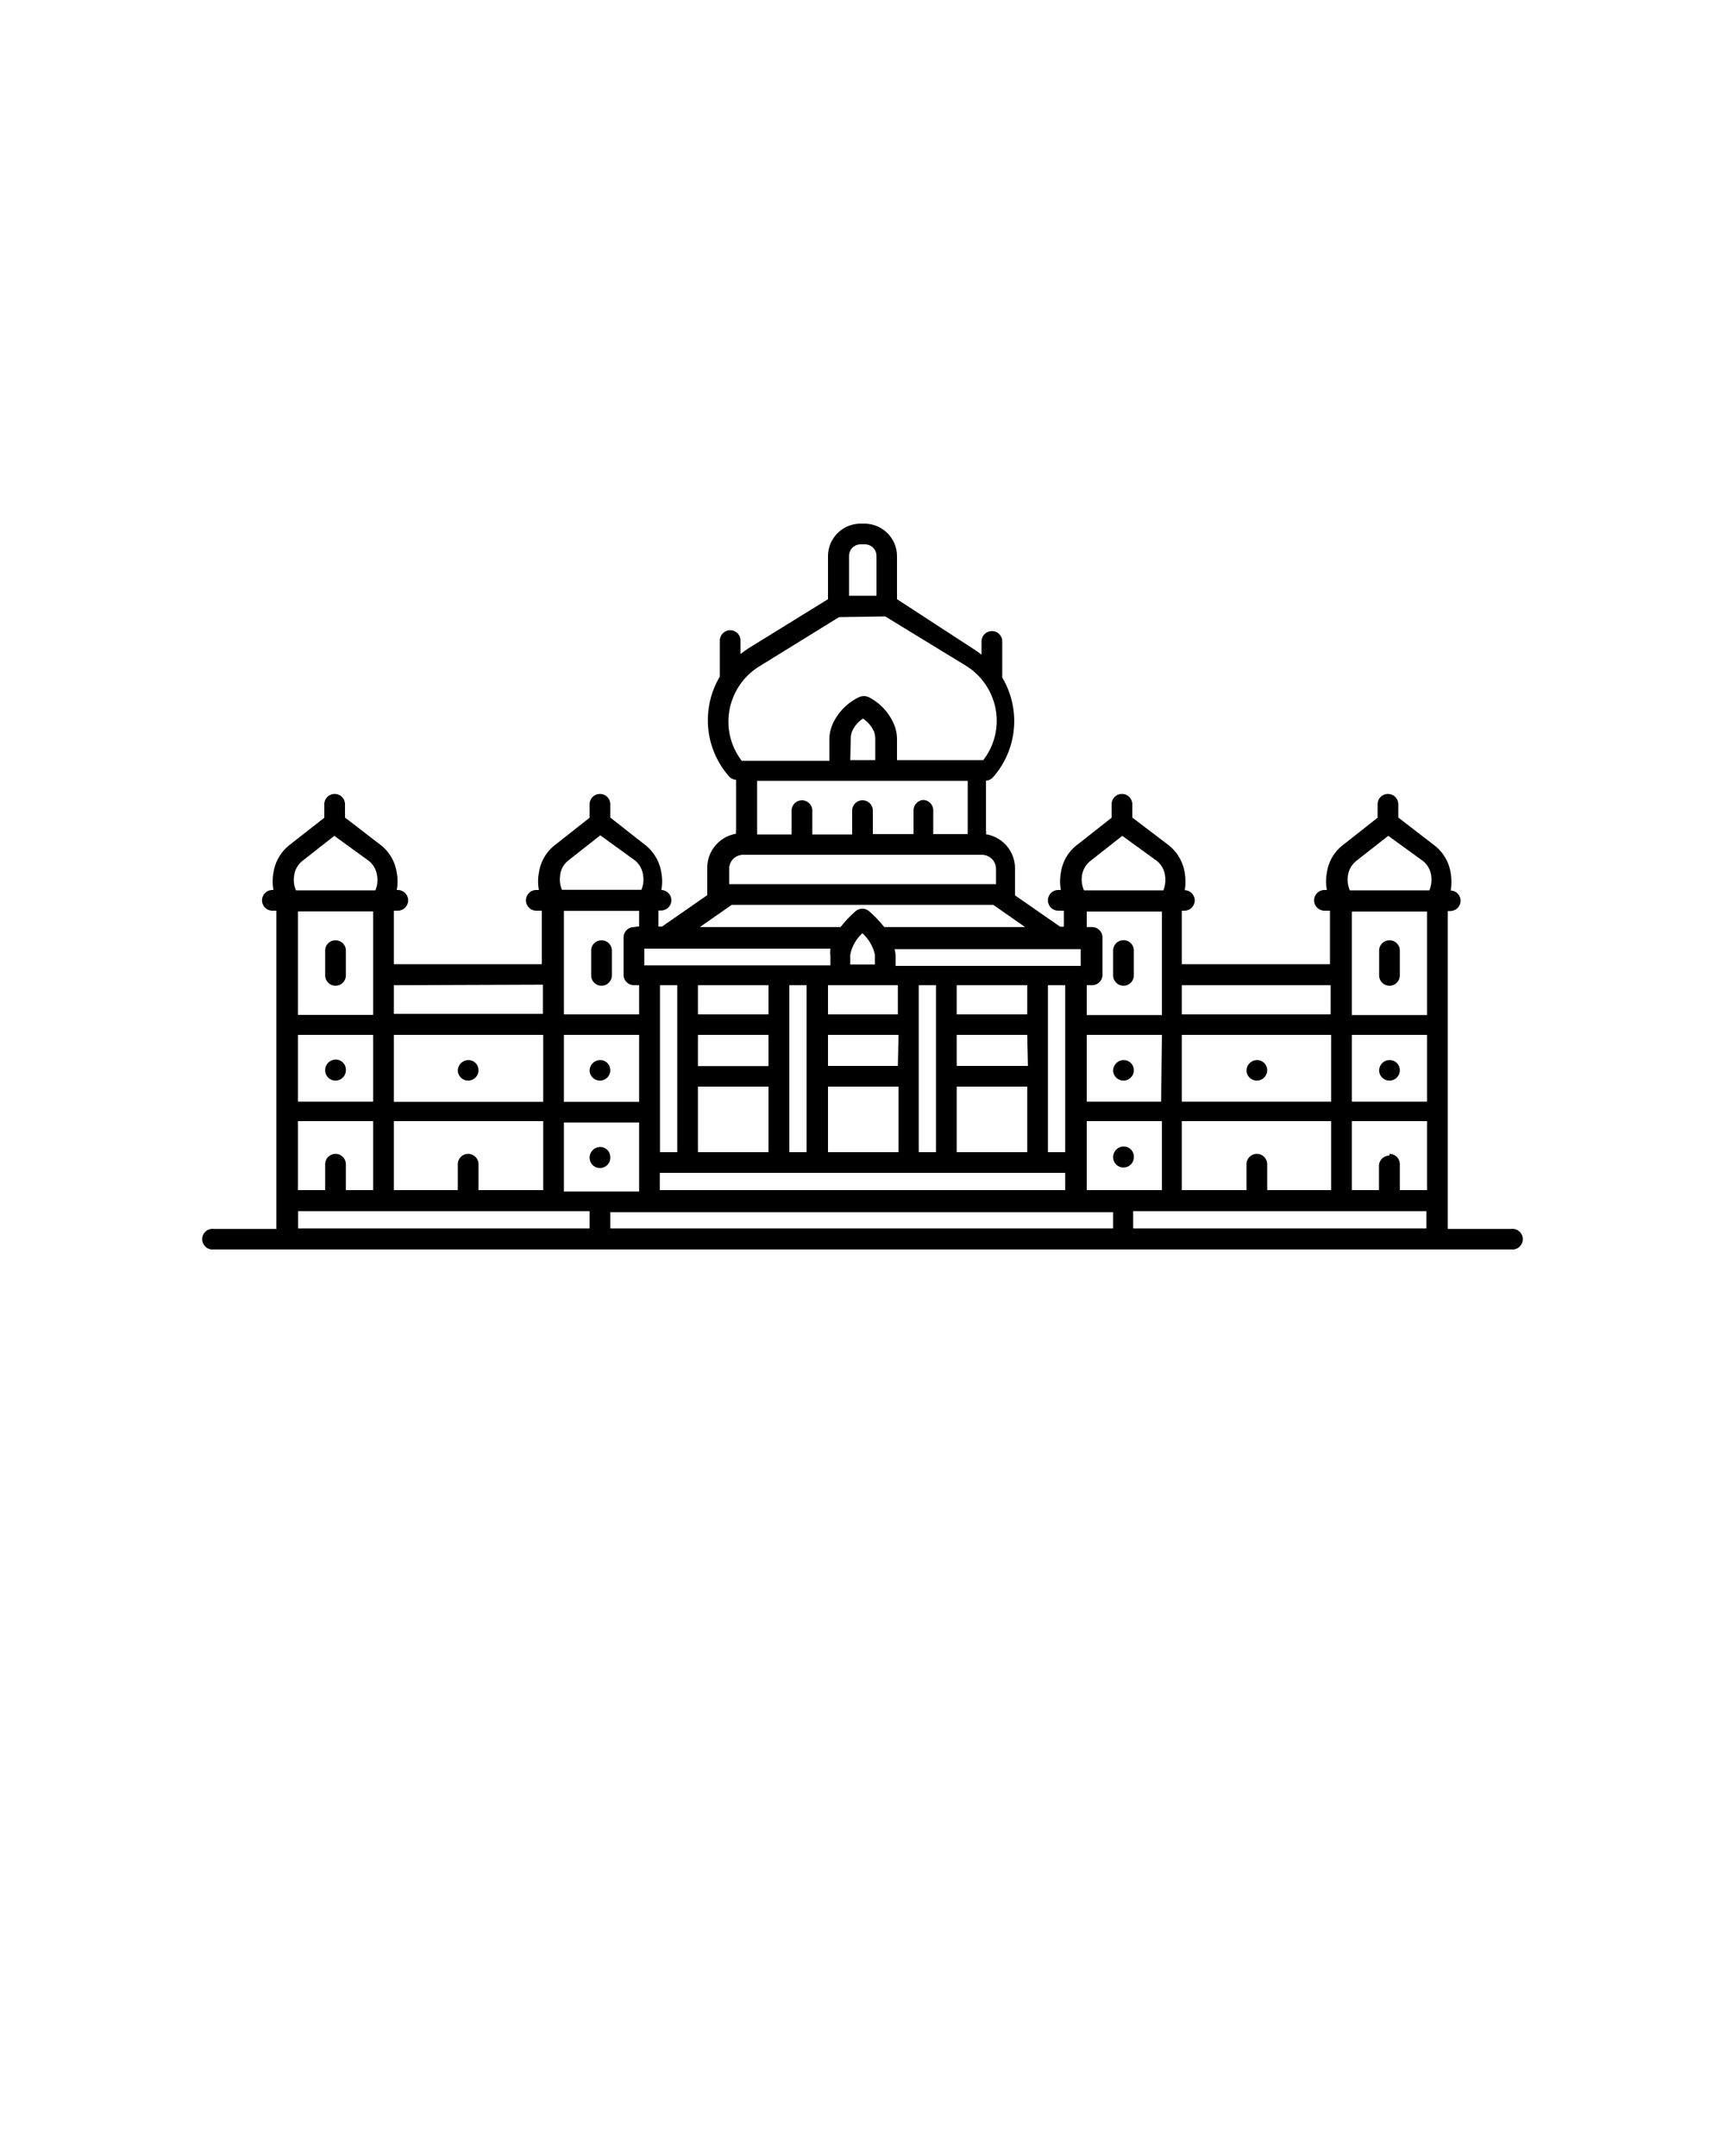 <svg xmlns="http://www.w3.org/2000/svg" data-name="Layer 1" viewBox="0 0 100 125" x="0px" y="0px"><title>cities icon 2 copy 2</title><path d="M87.6,71.25H83.93V52.82h.14a.6.6,0,0,0,.6-.6.59.59,0,0,0-.57-.59,3,3,0,0,0,0-1,2.51,2.51,0,0,0-1-1.66L81.06,47.4v-.77a.6.6,0,1,0-1.2,0v.78l-1.94,1.53a2.46,2.46,0,0,0-1,1.66,2.69,2.69,0,0,0,0,1h-.14a.6.6,0,1,0,0,1.2h.32v3.1H68.51v-3.1h.15a.6.6,0,0,0,.6-.6.6.6,0,0,0-.58-.59,3,3,0,0,0,0-1,2.54,2.54,0,0,0-1-1.66L65.64,47.4v-.77a.6.6,0,0,0-1.2,0v.78L62.5,48.94a2.46,2.46,0,0,0-1,1.66,2.69,2.69,0,0,0,0,1h-.15a.6.6,0,1,0,0,1.2h.32v.93h-.21l-2.62-1.82s0,0,0-.07V50.37a2,2,0,0,0-1.68-2,.45.45,0,0,0,0-.2V45.26a.58.58,0,0,0,.4-.19,4.92,4.92,0,0,0,1.18-4,5,5,0,0,0-.64-1.79s0-.06,0-.09v-2a.59.59,0,0,0-.6-.6.6.6,0,0,0-.6.6v.77a5.4,5.4,0,0,0-.46-.33L52,34.74v-2.5a1.89,1.89,0,0,0-1.89-1.88h-.2A1.89,1.89,0,0,0,48,32.24v2.5l-4.6,2.84c-.16.11-.32.22-.47.34v-.78a.6.6,0,0,0-1.2,0v2a.29.29,0,0,0,0,.09,4.86,4.86,0,0,0-.64,1.79,4.92,4.92,0,0,0,1.18,4,.58.58,0,0,0,.4.19v2.93a.45.45,0,0,0,0,.2,2,2,0,0,0-1.67,2v1.49s0,0,0,.07l-2.62,1.82h-.21v-.93h.15a.6.6,0,0,0,.6-.6.6.6,0,0,0-.58-.59,2.75,2.75,0,0,0,0-1,2.54,2.54,0,0,0-1-1.66L35.38,47.4v-.77a.6.6,0,0,0-.6-.6.6.6,0,0,0-.6.6v.78l-1.94,1.53a2.5,2.5,0,0,0-1,1.66,2.69,2.69,0,0,0,0,1h-.15a.6.6,0,0,0,0,1.2h.32v3.1H22.83v-3.1h.23a.6.6,0,1,0,0-1.2H23a2.69,2.69,0,0,0,0-1,2.5,2.5,0,0,0-1-1.66L20,47.4v-.77a.6.6,0,1,0-1.2,0v.78l-1.95,1.53a2.54,2.54,0,0,0-1,1.66,2.91,2.91,0,0,0,0,1h-.06a.6.6,0,1,0,0,1.2h.23V71.25H12.4a.6.6,0,1,0,0,1.19H87.6a.6.6,0,1,0,0-1.19ZM27.74,69V67.5a.6.6,0,0,0-1.2,0V69H22.83v-4h8.66v4Zm-7.69,0V67.5a.6.6,0,1,0-1.2,0V69H17.27v-4h4.36v4ZM38.65,55h9.49a1.84,1.84,0,0,0,0,.41v.56H37.35V55Zm24,0v1H51.92v-.56a1.84,1.84,0,0,0-.06-.41h10.8Zm17.89,12a.6.6,0,0,0-.6.6V69H78.37v-4h4.36v4H81.15V67.5A.6.6,0,0,0,80.55,66.9ZM73.46,69V67.5a.6.6,0,0,0-1.2,0V69H68.51v-4h8.66v4ZM65,69H63v-4h4.36v4ZM44.55,57.12v1.69H40.46V57.12Zm2.21,0V59.4h0v3h0V66.8h-1V57.12Zm1.93,0h3.36v1.69H48V57.12Zm5.57,0V66.8h-1V57.12Zm5.29,0v1.69H55.46V57.12Zm2.2,0V66.8h-1V57.12ZM38.25,68h23.5v1H38.25Zm6.3-6.19H40.46V60h4.09ZM40.46,63h4.09V66.8H40.46Zm11.59-1.2H48V60h4.09ZM48,63h4.09V66.8H48Zm11.59-1.2H55.46V60h4.09ZM55.46,63h4.09V66.8H55.46ZM39.26,66.8h-1V57.12h1ZM78.37,52.85h4.36v6H78.37ZM82.73,60v3.87H78.37V60Zm-5.56,3.87H68.51V60h8.66Zm-9.86,0H63V60h4.36ZM50.72,55.36v.56H49.29v-.56a2.28,2.28,0,0,1,.7-1.25A2.31,2.31,0,0,1,50.72,55.36ZM37.05,63.88H32.69V60h4.36Zm-5.56,0H22.83V60h8.66ZM17.27,60h4.36v3.87H17.27Zm0-7.16h4.36v6H17.27ZM32.69,65.08h4.36v4H32.69Zm33,5.14h17v1h-17ZM78.14,50.78a1.33,1.33,0,0,1,.5-.88l1.84-1.44,2,1.45a1.31,1.31,0,0,1,.49.87,1.58,1.58,0,0,1-.11.84H78.25A1.58,1.58,0,0,1,78.14,50.78Zm-1,6.34v1.69H68.51V57.12ZM62.72,50.78a1.34,1.34,0,0,1,.51-.88l1.83-1.44,2,1.45a1.3,1.3,0,0,1,.48.87,1.58,1.58,0,0,1-.1.84h-4.6A1.58,1.58,0,0,1,62.72,50.78ZM63,52.85h4.36v6H63V57.12h.31a.6.6,0,0,0,.6-.6V54.35a.6.6,0,0,0-.6-.6H63Zm-9.44-6.47a.6.6,0,0,0-.6.6v1.38H50.6V47a.6.6,0,1,0-1.2,0v1.38H47.09V47a.6.6,0,1,0-1.2,0v1.38h-2a1,1,0,0,0,0-.17V45.27H56.1v2.92a1,1,0,0,0,0,.17h-2V47A.6.6,0,0,0,53.51,46.38ZM51.32,35.74,56,38.6a3.77,3.77,0,0,1,1.74,2.64A3.72,3.72,0,0,1,57,44.07h-5V42.82a2.22,2.22,0,0,0-.16-.79,3.12,3.12,0,0,0-1.5-1.62.7.7,0,0,0-.52,0A3.19,3.19,0,0,0,48.26,42a2.35,2.35,0,0,0-.18.86v1.25H43a3.72,3.72,0,0,1-.73-2.83,3.77,3.77,0,0,1,1.74-2.64l4.63-2.86Zm-2,7.08a1.09,1.09,0,0,1,.07-.4,1.69,1.69,0,0,1,.64-.76,1.83,1.83,0,0,1,.64.76,1.29,1.29,0,0,1,.07.4v1.25H49.29Zm.81-11.26a.67.67,0,0,1,.68.68v2.3H49.22v-2.3a.67.67,0,0,1,.68-.68ZM42.27,50.37a.81.81,0,0,1,.81-.81H56.92a.82.82,0,0,1,.82.81v.89H42.27Zm.15,2.09H57.58l1.85,1.29H51.26a6.84,6.84,0,0,0-.89-.93.6.6,0,0,0-.76,0,6.41,6.41,0,0,0-.88.93H40.57Zm-5.67,1.29a.6.6,0,0,0-.6.6v2.17a.6.6,0,0,0,.6.6h.3v1.69H32.69v-6h4.36v.9Zm-4.28-3a1.29,1.29,0,0,1,.5-.88l1.83-1.44,2,1.45a1.3,1.3,0,0,1,.48.87,1.49,1.49,0,0,1-.1.84h-4.6A1.49,1.49,0,0,1,32.47,50.78Zm-1,6.34v1.69H22.83V57.12ZM17.05,50.78a1.29,1.29,0,0,1,.5-.88l1.83-1.44,2,1.45a1.3,1.3,0,0,1,.48.87,1.49,1.49,0,0,1-.1.84h-4.6A1.49,1.49,0,0,1,17.05,50.78Zm.23,19.44h16.9v1H17.28Zm18.1,1v-.94H64.53v.94Z"/><path d="M19.45,61.43a.62.62,0,0,0-.6.62.6.6,0,0,0,1.2,0v0A.59.59,0,0,0,19.45,61.43Z"/><path d="M27.14,62.65a.6.6,0,0,0,.6-.6v0a.59.59,0,0,0-.6-.59.62.62,0,0,0-.6.62A.6.6,0,0,0,27.14,62.65Z"/><path d="M34.78,62.65a.6.6,0,0,0,.6-.6v0a.59.59,0,0,0-.6-.59.62.62,0,0,0-.6.62A.6.6,0,0,0,34.78,62.65Z"/><path d="M80.55,62.65a.6.6,0,0,0,.6-.6v0a.59.59,0,0,0-.6-.59.61.61,0,0,0-.6.62A.6.6,0,0,0,80.55,62.65Z"/><path d="M72.86,62.65a.6.6,0,0,0,.6-.6v0a.59.59,0,0,0-.6-.59.62.62,0,0,0-.6.62A.6.6,0,0,0,72.86,62.65Z"/><path d="M65.13,62.65a.6.6,0,0,0,.6-.6v0a.59.59,0,0,0-.6-.59.62.62,0,0,0-.6.62A.6.6,0,0,0,65.13,62.65Z"/><path d="M35.38,67.09v0a.59.59,0,0,0-.6-.59.62.62,0,0,0-.6.62.6.6,0,0,0,.6.6A.6.6,0,0,0,35.38,67.09Z"/><path d="M65.13,66.47a.62.62,0,0,0-.6.62.6.6,0,0,0,1.2,0v0A.59.59,0,0,0,65.13,66.47Z"/><path d="M19.45,54.52a.59.59,0,0,0-.6.59v1.44a.6.6,0,0,0,1.2,0V55.11A.59.59,0,0,0,19.45,54.52Z"/><path d="M34.87,54.52a.59.59,0,0,0-.6.59v1.44a.6.6,0,1,0,1.2,0V55.11A.59.59,0,0,0,34.87,54.52Z"/><path d="M65.13,57.15a.6.6,0,0,0,.6-.6V55.11a.6.6,0,0,0-1.2,0v1.44A.6.6,0,0,0,65.13,57.15Z"/><path d="M80.55,54.52a.59.59,0,0,0-.6.59v1.44a.6.6,0,0,0,1.2,0V55.11A.59.59,0,0,0,80.55,54.52Z"/>
</svg>